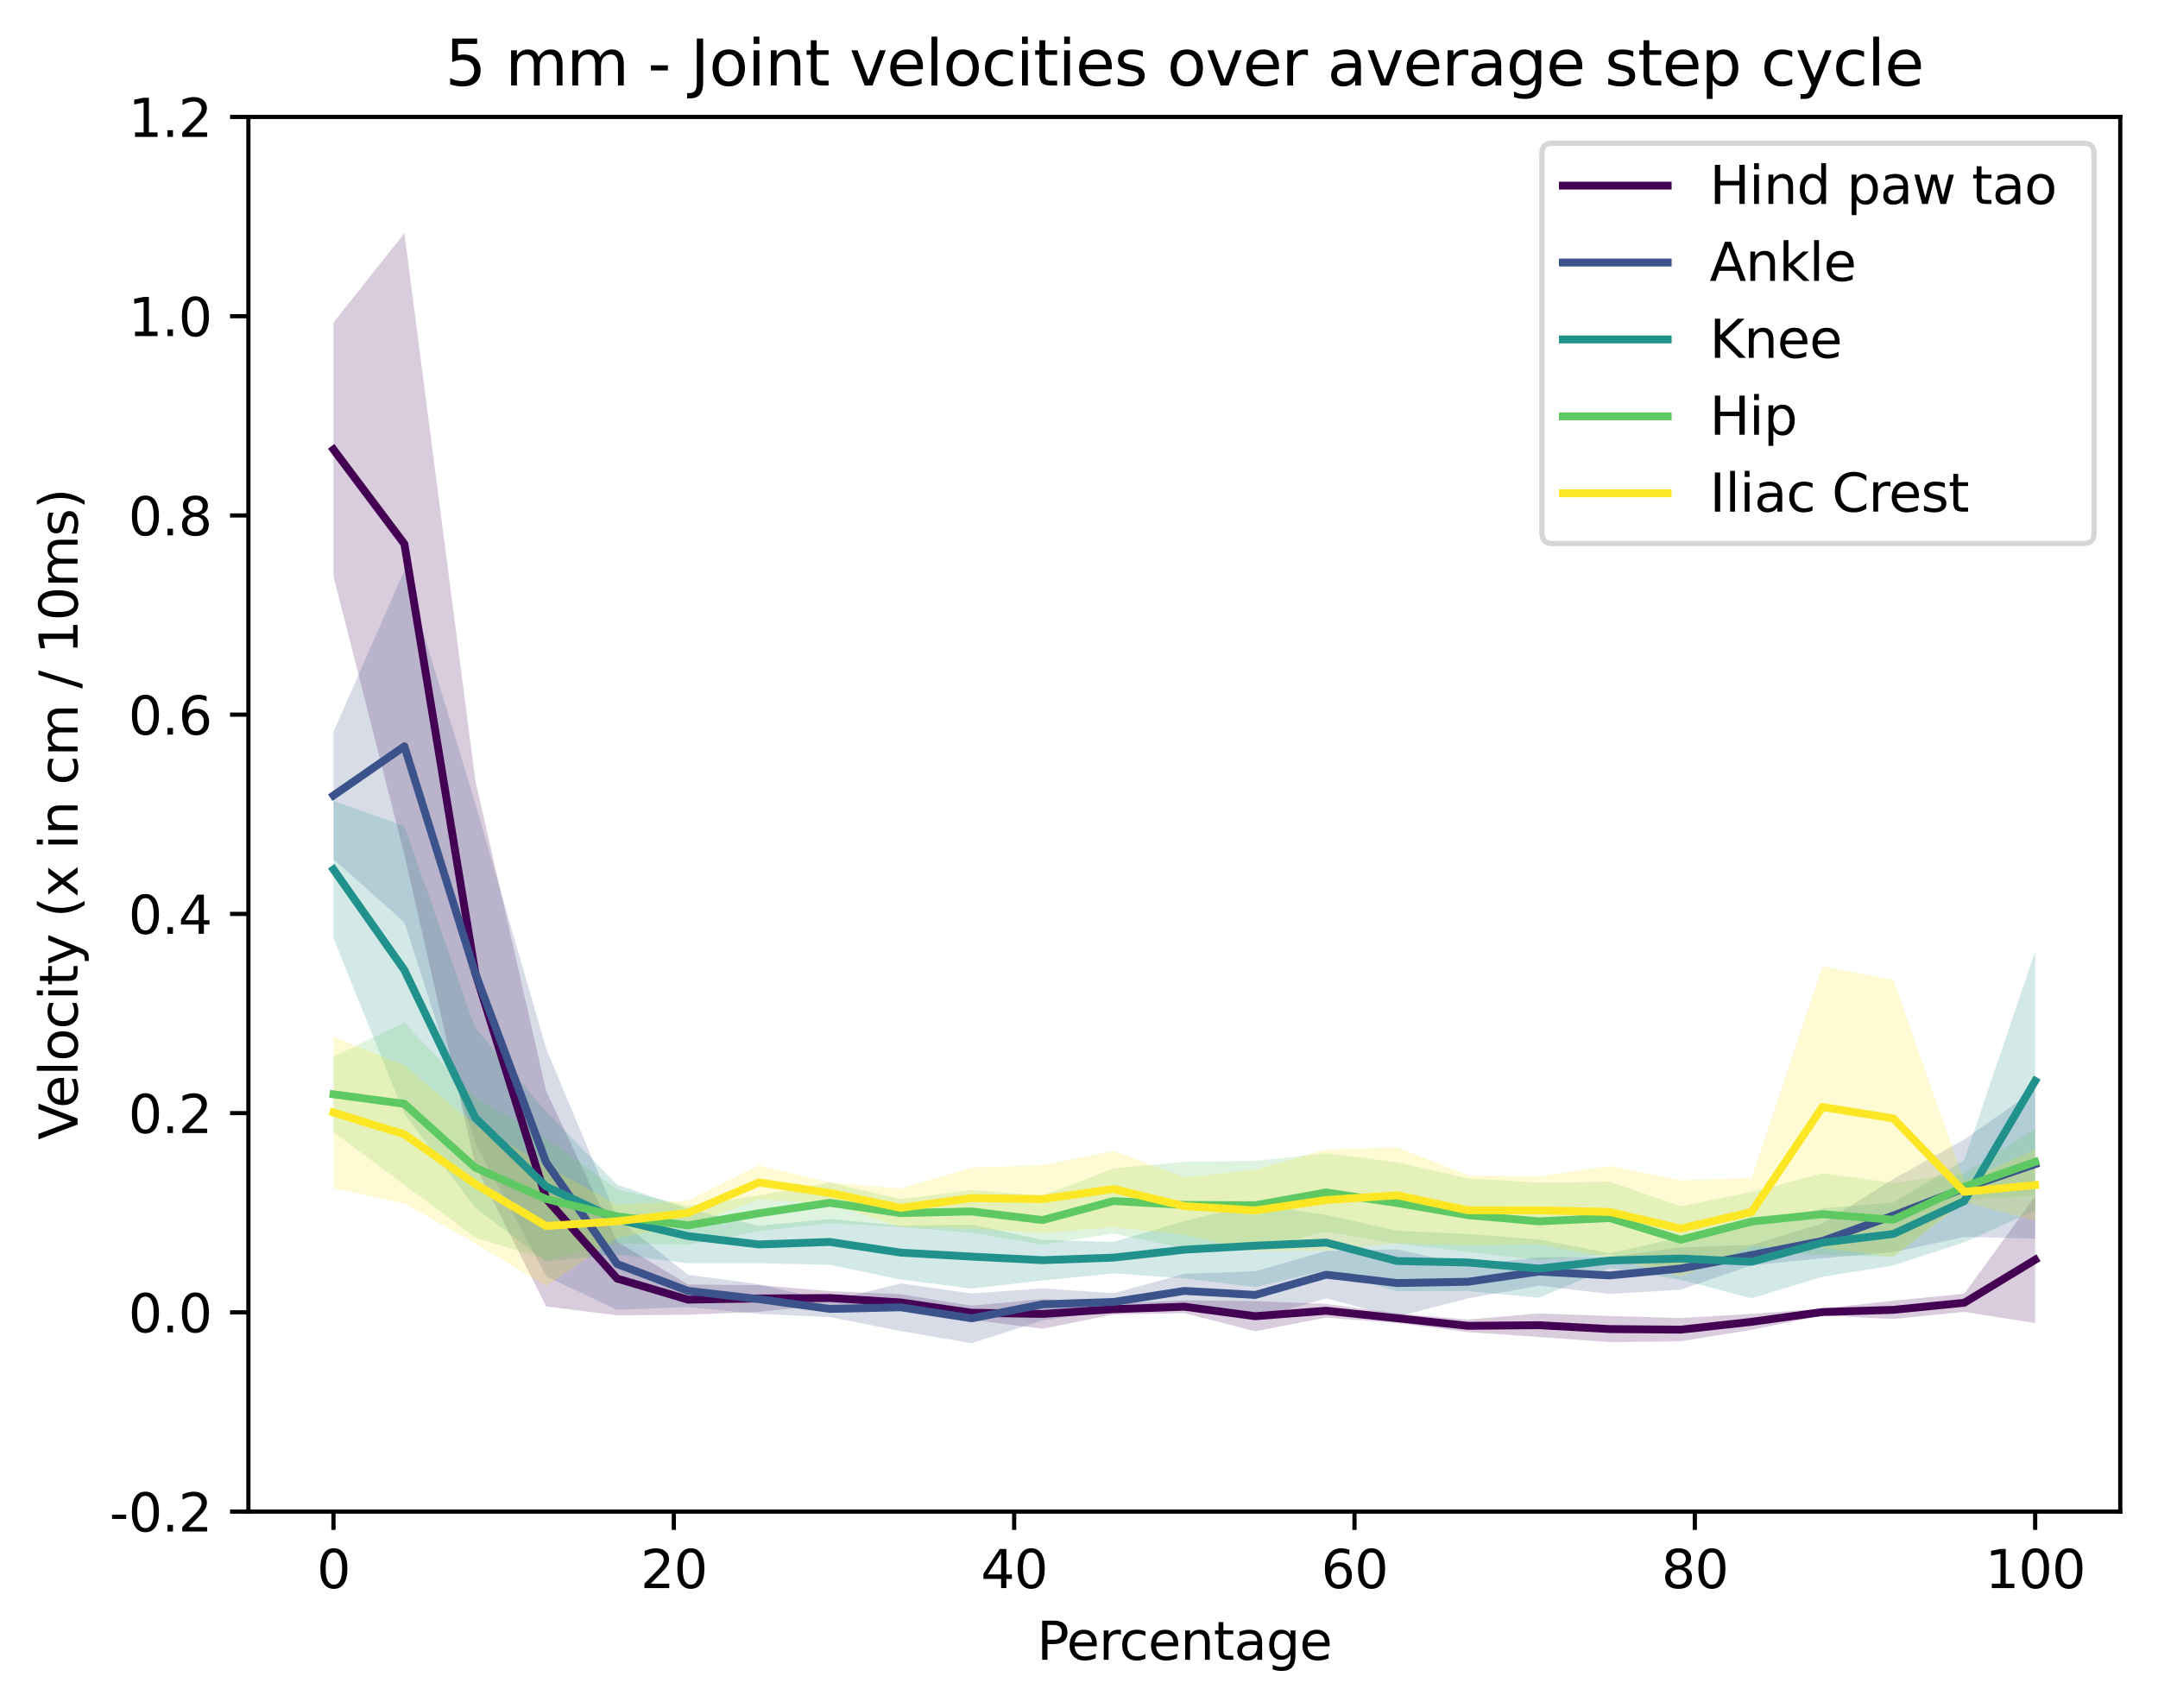 <?xml version="1.0" encoding="utf-8" standalone="no"?>
<!DOCTYPE svg PUBLIC "-//W3C//DTD SVG 1.1//EN"
  "http://www.w3.org/Graphics/SVG/1.1/DTD/svg11.dtd">
<svg xmlns:xlink="http://www.w3.org/1999/xlink" width="411.709pt" height="325.986pt" viewBox="0 0 411.709 325.986" xmlns="http://www.w3.org/2000/svg" version="1.1">
 <defs>
  <style type="text/css">*{stroke-linejoin: round; stroke-linecap: butt}</style>
 </defs>
 <g id="figure_1">
  <g id="patch_1">
   <path d="M 0 325.986 
L 411.709 325.986 
L 411.709 0 
L 0 0 
z
" style="fill: #ffffff"/>
  </g>
  <g id="axes_1">
   <g id="patch_2">
    <path d="M 47.389 288.43 
L 404.509 288.43 
L 404.509 22.318 
L 47.389 22.318 
z
" style="fill: #ffffff"/>
   </g>
   <g id="PolyCollection_1">
    <path d="M 63.622 61.536 
L 63.622 109.997 
L 77.149 163.075 
L 90.676 222.361 
L 104.204 249.295 
L 117.731 250.976 
L 131.258 250.875 
L 144.785 250.304 
L 158.313 248.982 
L 171.84 250.092 
L 185.367 251.844 
L 198.895 253.543 
L 212.422 250.821 
L 225.949 250.56 
L 239.476 254.022 
L 253.004 251.415 
L 266.531 252.447 
L 280.058 254.186 
L 293.585 255.113 
L 307.113 256.101 
L 320.64 255.932 
L 334.167 253.751 
L 347.695 251.009 
L 361.222 251.683 
L 374.749 250.32 
L 388.276 252.464 
L 388.276 228.289 
L 388.276 228.289 
L 374.749 246.849 
L 361.222 248.186 
L 347.695 249.7 
L 334.167 250.694 
L 320.64 251.502 
L 307.113 251.104 
L 293.585 250.62 
L 280.058 251.791 
L 266.531 250.617 
L 253.004 248.799 
L 239.476 248.277 
L 225.949 248.118 
L 212.422 248.794 
L 198.895 247.888 
L 185.367 249.142 
L 171.84 246.959 
L 158.313 246.372 
L 144.785 245.223 
L 131.258 245.098 
L 117.731 236.966 
L 104.204 208.228 
L 90.676 148.865 
L 77.149 44.51 
L 63.622 61.536 
z
" clip-path="url(#pa417fad5b3)" style="fill: #440154; fill-opacity: 0.2"/>
   </g>
   <g id="PolyCollection_2">
    <path d="M 63.622 139.622 
L 63.622 163.953 
L 77.149 175.998 
L 90.676 218.144 
L 104.204 243.553 
L 117.731 249.932 
L 131.258 249.397 
L 144.785 250.721 
L 158.313 251.304 
L 171.84 253.99 
L 185.367 256.298 
L 198.895 251.936 
L 212.422 250.09 
L 225.949 249.583 
L 239.476 251.618 
L 253.004 247.763 
L 266.531 251.254 
L 280.058 247.744 
L 293.585 245.337 
L 307.113 246.896 
L 320.64 246.09 
L 334.167 241.437 
L 347.695 240.104 
L 361.222 238.915 
L 374.749 236.035 
L 388.276 236.335 
L 388.276 207.954 
L 388.276 207.954 
L 374.749 217.408 
L 361.222 224.957 
L 347.695 233.477 
L 334.167 237.539 
L 320.64 238.022 
L 307.113 239.846 
L 293.585 239.928 
L 280.058 241.407 
L 266.531 238.394 
L 253.004 238.686 
L 239.476 242.564 
L 225.949 243.061 
L 212.422 246.775 
L 198.895 245.831 
L 185.367 246.811 
L 171.84 244.903 
L 158.313 248.208 
L 144.785 245.053 
L 131.258 243.242 
L 117.731 232.444 
L 104.204 200.095 
L 90.676 153.287 
L 77.149 108.821 
L 63.622 139.622 
z
" clip-path="url(#pa417fad5b3)" style="fill: #3b528b; fill-opacity: 0.2"/>
   </g>
   <g id="PolyCollection_3">
    <path d="M 63.622 152.81 
L 63.622 179.004 
L 77.149 212.588 
L 90.676 230.436 
L 104.204 240.731 
L 117.731 239.346 
L 131.258 241.045 
L 144.785 241.034 
L 158.313 241.352 
L 171.84 244.153 
L 185.367 245.879 
L 198.895 244.333 
L 212.422 242.978 
L 225.949 243.929 
L 239.476 245.59 
L 253.004 242.376 
L 266.531 246.41 
L 280.058 246.347 
L 293.585 247.624 
L 307.113 241.918 
L 320.64 244.196 
L 334.167 247.741 
L 347.695 243.627 
L 361.222 241.467 
L 374.749 237.039 
L 388.276 230.983 
L 388.276 181.55 
L 388.276 181.55 
L 374.749 221.349 
L 361.222 229.44 
L 347.695 230.577 
L 334.167 233.795 
L 320.64 236.096 
L 307.113 239.13 
L 293.585 236.504 
L 280.058 235.464 
L 266.531 234.827 
L 253.004 231.816 
L 239.476 229.801 
L 225.949 232.986 
L 212.422 236.97 
L 198.895 236.582 
L 185.367 233.674 
L 171.84 233.882 
L 158.313 232.609 
L 144.785 233.883 
L 131.258 230.685 
L 117.731 226.058 
L 104.204 212.101 
L 90.676 196.154 
L 77.149 157.621 
L 63.622 152.81 
z
" clip-path="url(#pa417fad5b3)" style="fill: #21918c; fill-opacity: 0.2"/>
   </g>
   <g id="PolyCollection_4">
    <path d="M 63.622 201.605 
L 63.622 216.018 
L 77.149 226.13 
L 90.676 236.139 
L 104.204 240.314 
L 117.731 237.247 
L 131.258 237.523 
L 144.785 234.933 
L 158.313 233.391 
L 171.84 234.145 
L 185.367 235.221 
L 198.895 237.465 
L 212.422 235.383 
L 225.949 238.156 
L 239.476 238.449 
L 253.004 235.021 
L 266.531 237.314 
L 280.058 238.853 
L 293.585 240.43 
L 307.113 239.345 
L 320.64 242.96 
L 334.167 238.74 
L 347.695 239.486 
L 361.222 239.788 
L 374.749 228.985 
L 388.276 228.034 
L 388.276 215.372 
L 388.276 215.372 
L 374.749 223.909 
L 361.222 225.715 
L 347.695 223.885 
L 334.167 227.438 
L 320.64 230.165 
L 307.113 225.488 
L 293.585 225.671 
L 280.058 224.862 
L 266.531 221.78 
L 253.004 220.051 
L 239.476 221.516 
L 225.949 221.679 
L 212.422 222.973 
L 198.895 228.155 
L 185.367 227.104 
L 171.84 228.804 
L 158.313 225.621 
L 144.785 228.092 
L 131.258 230.102 
L 117.731 226.934 
L 104.204 217.252 
L 90.676 209.47 
L 77.149 195.118 
L 63.622 201.605 
z
" clip-path="url(#pa417fad5b3)" style="fill: #5ec962; fill-opacity: 0.2"/>
   </g>
   <g id="PolyCollection_5">
    <path d="M 63.622 197.845 
L 63.622 226.716 
L 77.149 229.641 
L 90.676 237.218 
L 104.204 245.411 
L 117.731 236.208 
L 131.258 233.797 
L 144.785 228.879 
L 158.313 229.641 
L 171.84 234.15 
L 185.367 234.442 
L 198.895 235.279 
L 212.422 234.153 
L 225.949 235.641 
L 239.476 238.728 
L 253.004 238.63 
L 266.531 237.236 
L 280.058 237.658 
L 293.585 237.436 
L 307.113 240.045 
L 320.64 243.631 
L 334.167 237.806 
L 347.695 238.077 
L 361.222 239.835 
L 374.749 229.378 
L 388.276 232.946 
L 388.276 219.308 
L 388.276 219.308 
L 374.749 225.457 
L 361.222 186.989 
L 347.695 184.381 
L 334.167 224.755 
L 320.64 225.227 
L 307.113 222.465 
L 293.585 224.478 
L 280.058 224.225 
L 266.531 218.906 
L 253.004 219.328 
L 239.476 223.21 
L 225.949 224.643 
L 212.422 219.618 
L 198.895 222.328 
L 185.367 222.779 
L 171.84 226.795 
L 158.313 225.636 
L 144.785 222.373 
L 131.258 229.093 
L 117.731 229.871 
L 104.204 222.475 
L 90.676 214.672 
L 77.149 203.258 
L 63.622 197.845 
z
" clip-path="url(#pa417fad5b3)" style="fill: #fde725; fill-opacity: 0.2"/>
   </g>
   <g id="matplotlib.axis_1">
    <g id="xtick_1">
     <g id="line2d_1">
      <defs>
       <path id="m5937cb56ac" d="M 0 0 
L 0 3.5 
" style="stroke: #000000; stroke-width: 0.8"/>
      </defs>
      <g>
       <use xlink:href="#m5937cb56ac" x="63.622" y="288.43" style="stroke: #000000; stroke-width: 0.8"/>
      </g>
     </g>
     <g id="text_1">
      <!-- 0 -->
      <g transform="translate(60.441 303.029) scale(0.1 -0.1)">
       <defs>
        <path id="DejaVuSans-30" d="M 2034 4250 
Q 1547 4250 1301 3770 
Q 1056 3291 1056 2328 
Q 1056 1369 1301 889 
Q 1547 409 2034 409 
Q 2525 409 2770 889 
Q 3016 1369 3016 2328 
Q 3016 3291 2770 3770 
Q 2525 4250 2034 4250 
z
M 2034 4750 
Q 2819 4750 3233 4129 
Q 3647 3509 3647 2328 
Q 3647 1150 3233 529 
Q 2819 -91 2034 -91 
Q 1250 -91 836 529 
Q 422 1150 422 2328 
Q 422 3509 836 4129 
Q 1250 4750 2034 4750 
z
" transform="scale(0.016)"/>
       </defs>
       <use xlink:href="#DejaVuSans-30"/>
      </g>
     </g>
    </g>
    <g id="xtick_2">
     <g id="line2d_2">
      <g>
       <use xlink:href="#m5937cb56ac" x="128.553" y="288.43" style="stroke: #000000; stroke-width: 0.8"/>
      </g>
     </g>
     <g id="text_2">
      <!-- 20 -->
      <g transform="translate(122.19 303.029) scale(0.1 -0.1)">
       <defs>
        <path id="DejaVuSans-32" d="M 1228 531 
L 3431 531 
L 3431 0 
L 469 0 
L 469 531 
Q 828 903 1448 1529 
Q 2069 2156 2228 2338 
Q 2531 2678 2651 2914 
Q 2772 3150 2772 3378 
Q 2772 3750 2511 3984 
Q 2250 4219 1831 4219 
Q 1534 4219 1204 4116 
Q 875 4013 500 3803 
L 500 4441 
Q 881 4594 1212 4672 
Q 1544 4750 1819 4750 
Q 2544 4750 2975 4387 
Q 3406 4025 3406 3419 
Q 3406 3131 3298 2873 
Q 3191 2616 2906 2266 
Q 2828 2175 2409 1742 
Q 1991 1309 1228 531 
z
" transform="scale(0.016)"/>
       </defs>
       <use xlink:href="#DejaVuSans-32"/>
       <use xlink:href="#DejaVuSans-30" x="63.623"/>
      </g>
     </g>
    </g>
    <g id="xtick_3">
     <g id="line2d_3">
      <g>
       <use xlink:href="#m5937cb56ac" x="193.484" y="288.43" style="stroke: #000000; stroke-width: 0.8"/>
      </g>
     </g>
     <g id="text_3">
      <!-- 40 -->
      <g transform="translate(187.121 303.029) scale(0.1 -0.1)">
       <defs>
        <path id="DejaVuSans-34" d="M 2419 4116 
L 825 1625 
L 2419 1625 
L 2419 4116 
z
M 2253 4666 
L 3047 4666 
L 3047 1625 
L 3713 1625 
L 3713 1100 
L 3047 1100 
L 3047 0 
L 2419 0 
L 2419 1100 
L 313 1100 
L 313 1709 
L 2253 4666 
z
" transform="scale(0.016)"/>
       </defs>
       <use xlink:href="#DejaVuSans-34"/>
       <use xlink:href="#DejaVuSans-30" x="63.623"/>
      </g>
     </g>
    </g>
    <g id="xtick_4">
     <g id="line2d_4">
      <g>
       <use xlink:href="#m5937cb56ac" x="258.415" y="288.43" style="stroke: #000000; stroke-width: 0.8"/>
      </g>
     </g>
     <g id="text_4">
      <!-- 60 -->
      <g transform="translate(252.052 303.029) scale(0.1 -0.1)">
       <defs>
        <path id="DejaVuSans-36" d="M 2113 2584 
Q 1688 2584 1439 2293 
Q 1191 2003 1191 1497 
Q 1191 994 1439 701 
Q 1688 409 2113 409 
Q 2538 409 2786 701 
Q 3034 994 3034 1497 
Q 3034 2003 2786 2293 
Q 2538 2584 2113 2584 
z
M 3366 4563 
L 3366 3988 
Q 3128 4100 2886 4159 
Q 2644 4219 2406 4219 
Q 1781 4219 1451 3797 
Q 1122 3375 1075 2522 
Q 1259 2794 1537 2939 
Q 1816 3084 2150 3084 
Q 2853 3084 3261 2657 
Q 3669 2231 3669 1497 
Q 3669 778 3244 343 
Q 2819 -91 2113 -91 
Q 1303 -91 875 529 
Q 447 1150 447 2328 
Q 447 3434 972 4092 
Q 1497 4750 2381 4750 
Q 2619 4750 2861 4703 
Q 3103 4656 3366 4563 
z
" transform="scale(0.016)"/>
       </defs>
       <use xlink:href="#DejaVuSans-36"/>
       <use xlink:href="#DejaVuSans-30" x="63.623"/>
      </g>
     </g>
    </g>
    <g id="xtick_5">
     <g id="line2d_5">
      <g>
       <use xlink:href="#m5937cb56ac" x="323.345" y="288.43" style="stroke: #000000; stroke-width: 0.8"/>
      </g>
     </g>
     <g id="text_5">
      <!-- 80 -->
      <g transform="translate(316.983 303.029) scale(0.1 -0.1)">
       <defs>
        <path id="DejaVuSans-38" d="M 2034 2216 
Q 1584 2216 1326 1975 
Q 1069 1734 1069 1313 
Q 1069 891 1326 650 
Q 1584 409 2034 409 
Q 2484 409 2743 651 
Q 3003 894 3003 1313 
Q 3003 1734 2745 1975 
Q 2488 2216 2034 2216 
z
M 1403 2484 
Q 997 2584 770 2862 
Q 544 3141 544 3541 
Q 544 4100 942 4425 
Q 1341 4750 2034 4750 
Q 2731 4750 3128 4425 
Q 3525 4100 3525 3541 
Q 3525 3141 3298 2862 
Q 3072 2584 2669 2484 
Q 3125 2378 3379 2068 
Q 3634 1759 3634 1313 
Q 3634 634 3220 271 
Q 2806 -91 2034 -91 
Q 1263 -91 848 271 
Q 434 634 434 1313 
Q 434 1759 690 2068 
Q 947 2378 1403 2484 
z
M 1172 3481 
Q 1172 3119 1398 2916 
Q 1625 2713 2034 2713 
Q 2441 2713 2670 2916 
Q 2900 3119 2900 3481 
Q 2900 3844 2670 4047 
Q 2441 4250 2034 4250 
Q 1625 4250 1398 4047 
Q 1172 3844 1172 3481 
z
" transform="scale(0.016)"/>
       </defs>
       <use xlink:href="#DejaVuSans-38"/>
       <use xlink:href="#DejaVuSans-30" x="63.623"/>
      </g>
     </g>
    </g>
    <g id="xtick_6">
     <g id="line2d_6">
      <g>
       <use xlink:href="#m5937cb56ac" x="388.276" y="288.43" style="stroke: #000000; stroke-width: 0.8"/>
      </g>
     </g>
     <g id="text_6">
      <!-- 100 -->
      <g transform="translate(378.733 303.029) scale(0.1 -0.1)">
       <defs>
        <path id="DejaVuSans-31" d="M 794 531 
L 1825 531 
L 1825 4091 
L 703 3866 
L 703 4441 
L 1819 4666 
L 2450 4666 
L 2450 531 
L 3481 531 
L 3481 0 
L 794 0 
L 794 531 
z
" transform="scale(0.016)"/>
       </defs>
       <use xlink:href="#DejaVuSans-31"/>
       <use xlink:href="#DejaVuSans-30" x="63.623"/>
       <use xlink:href="#DejaVuSans-30" x="127.246"/>
      </g>
     </g>
    </g>
    <g id="text_7">
     <!-- Percentage -->
     <g transform="translate(197.826 316.707) scale(0.1 -0.1)">
      <defs>
       <path id="DejaVuSans-50" d="M 1259 4147 
L 1259 2394 
L 2053 2394 
Q 2494 2394 2734 2622 
Q 2975 2850 2975 3272 
Q 2975 3691 2734 3919 
Q 2494 4147 2053 4147 
L 1259 4147 
z
M 628 4666 
L 2053 4666 
Q 2838 4666 3239 4311 
Q 3641 3956 3641 3272 
Q 3641 2581 3239 2228 
Q 2838 1875 2053 1875 
L 1259 1875 
L 1259 0 
L 628 0 
L 628 4666 
z
" transform="scale(0.016)"/>
       <path id="DejaVuSans-65" d="M 3597 1894 
L 3597 1613 
L 953 1613 
Q 991 1019 1311 708 
Q 1631 397 2203 397 
Q 2534 397 2845 478 
Q 3156 559 3463 722 
L 3463 178 
Q 3153 47 2828 -22 
Q 2503 -91 2169 -91 
Q 1331 -91 842 396 
Q 353 884 353 1716 
Q 353 2575 817 3079 
Q 1281 3584 2069 3584 
Q 2775 3584 3186 3129 
Q 3597 2675 3597 1894 
z
M 3022 2063 
Q 3016 2534 2758 2815 
Q 2500 3097 2075 3097 
Q 1594 3097 1305 2825 
Q 1016 2553 972 2059 
L 3022 2063 
z
" transform="scale(0.016)"/>
       <path id="DejaVuSans-72" d="M 2631 2963 
Q 2534 3019 2420 3045 
Q 2306 3072 2169 3072 
Q 1681 3072 1420 2755 
Q 1159 2438 1159 1844 
L 1159 0 
L 581 0 
L 581 3500 
L 1159 3500 
L 1159 2956 
Q 1341 3275 1631 3429 
Q 1922 3584 2338 3584 
Q 2397 3584 2469 3576 
Q 2541 3569 2628 3553 
L 2631 2963 
z
" transform="scale(0.016)"/>
       <path id="DejaVuSans-63" d="M 3122 3366 
L 3122 2828 
Q 2878 2963 2633 3030 
Q 2388 3097 2138 3097 
Q 1578 3097 1268 2742 
Q 959 2388 959 1747 
Q 959 1106 1268 751 
Q 1578 397 2138 397 
Q 2388 397 2633 464 
Q 2878 531 3122 666 
L 3122 134 
Q 2881 22 2623 -34 
Q 2366 -91 2075 -91 
Q 1284 -91 818 406 
Q 353 903 353 1747 
Q 353 2603 823 3093 
Q 1294 3584 2113 3584 
Q 2378 3584 2631 3529 
Q 2884 3475 3122 3366 
z
" transform="scale(0.016)"/>
       <path id="DejaVuSans-6e" d="M 3513 2113 
L 3513 0 
L 2938 0 
L 2938 2094 
Q 2938 2591 2744 2837 
Q 2550 3084 2163 3084 
Q 1697 3084 1428 2787 
Q 1159 2491 1159 1978 
L 1159 0 
L 581 0 
L 581 3500 
L 1159 3500 
L 1159 2956 
Q 1366 3272 1645 3428 
Q 1925 3584 2291 3584 
Q 2894 3584 3203 3211 
Q 3513 2838 3513 2113 
z
" transform="scale(0.016)"/>
       <path id="DejaVuSans-74" d="M 1172 4494 
L 1172 3500 
L 2356 3500 
L 2356 3053 
L 1172 3053 
L 1172 1153 
Q 1172 725 1289 603 
Q 1406 481 1766 481 
L 2356 481 
L 2356 0 
L 1766 0 
Q 1100 0 847 248 
Q 594 497 594 1153 
L 594 3053 
L 172 3053 
L 172 3500 
L 594 3500 
L 594 4494 
L 1172 4494 
z
" transform="scale(0.016)"/>
       <path id="DejaVuSans-61" d="M 2194 1759 
Q 1497 1759 1228 1600 
Q 959 1441 959 1056 
Q 959 750 1161 570 
Q 1363 391 1709 391 
Q 2188 391 2477 730 
Q 2766 1069 2766 1631 
L 2766 1759 
L 2194 1759 
z
M 3341 1997 
L 3341 0 
L 2766 0 
L 2766 531 
Q 2569 213 2275 61 
Q 1981 -91 1556 -91 
Q 1019 -91 701 211 
Q 384 513 384 1019 
Q 384 1609 779 1909 
Q 1175 2209 1959 2209 
L 2766 2209 
L 2766 2266 
Q 2766 2663 2505 2880 
Q 2244 3097 1772 3097 
Q 1472 3097 1187 3025 
Q 903 2953 641 2809 
L 641 3341 
Q 956 3463 1253 3523 
Q 1550 3584 1831 3584 
Q 2591 3584 2966 3190 
Q 3341 2797 3341 1997 
z
" transform="scale(0.016)"/>
       <path id="DejaVuSans-67" d="M 2906 1791 
Q 2906 2416 2648 2759 
Q 2391 3103 1925 3103 
Q 1463 3103 1205 2759 
Q 947 2416 947 1791 
Q 947 1169 1205 825 
Q 1463 481 1925 481 
Q 2391 481 2648 825 
Q 2906 1169 2906 1791 
z
M 3481 434 
Q 3481 -459 3084 -895 
Q 2688 -1331 1869 -1331 
Q 1566 -1331 1297 -1286 
Q 1028 -1241 775 -1147 
L 775 -588 
Q 1028 -725 1275 -790 
Q 1522 -856 1778 -856 
Q 2344 -856 2625 -561 
Q 2906 -266 2906 331 
L 2906 616 
Q 2728 306 2450 153 
Q 2172 0 1784 0 
Q 1141 0 747 490 
Q 353 981 353 1791 
Q 353 2603 747 3093 
Q 1141 3584 1784 3584 
Q 2172 3584 2450 3431 
Q 2728 3278 2906 2969 
L 2906 3500 
L 3481 3500 
L 3481 434 
z
" transform="scale(0.016)"/>
      </defs>
      <use xlink:href="#DejaVuSans-50"/>
      <use xlink:href="#DejaVuSans-65" x="56.678"/>
      <use xlink:href="#DejaVuSans-72" x="118.201"/>
      <use xlink:href="#DejaVuSans-63" x="157.064"/>
      <use xlink:href="#DejaVuSans-65" x="212.045"/>
      <use xlink:href="#DejaVuSans-6e" x="273.568"/>
      <use xlink:href="#DejaVuSans-74" x="336.947"/>
      <use xlink:href="#DejaVuSans-61" x="376.156"/>
      <use xlink:href="#DejaVuSans-67" x="437.436"/>
      <use xlink:href="#DejaVuSans-65" x="500.912"/>
     </g>
    </g>
   </g>
   <g id="matplotlib.axis_2">
    <g id="ytick_1">
     <g id="line2d_7">
      <defs>
       <path id="m527dcca1eb" d="M 0 0 
L -3.5 0 
" style="stroke: #000000; stroke-width: 0.8"/>
      </defs>
      <g>
       <use xlink:href="#m527dcca1eb" x="47.389" y="288.43" style="stroke: #000000; stroke-width: 0.8"/>
      </g>
     </g>
     <g id="text_8">
      <!-- -0.2 -->
      <g transform="translate(20.878 292.229) scale(0.1 -0.1)">
       <defs>
        <path id="DejaVuSans-2d" d="M 313 2009 
L 1997 2009 
L 1997 1497 
L 313 1497 
L 313 2009 
z
" transform="scale(0.016)"/>
        <path id="DejaVuSans-2e" d="M 684 794 
L 1344 794 
L 1344 0 
L 684 0 
L 684 794 
z
" transform="scale(0.016)"/>
       </defs>
       <use xlink:href="#DejaVuSans-2d"/>
       <use xlink:href="#DejaVuSans-30" x="36.084"/>
       <use xlink:href="#DejaVuSans-2e" x="99.707"/>
       <use xlink:href="#DejaVuSans-32" x="131.494"/>
      </g>
     </g>
    </g>
    <g id="ytick_2">
     <g id="line2d_8">
      <g>
       <use xlink:href="#m527dcca1eb" x="47.389" y="250.414" style="stroke: #000000; stroke-width: 0.8"/>
      </g>
     </g>
     <g id="text_9">
      <!-- 0.0 -->
      <g transform="translate(24.486 254.213) scale(0.1 -0.1)">
       <use xlink:href="#DejaVuSans-30"/>
       <use xlink:href="#DejaVuSans-2e" x="63.623"/>
       <use xlink:href="#DejaVuSans-30" x="95.41"/>
      </g>
     </g>
    </g>
    <g id="ytick_3">
     <g id="line2d_9">
      <g>
       <use xlink:href="#m527dcca1eb" x="47.389" y="212.398" style="stroke: #000000; stroke-width: 0.8"/>
      </g>
     </g>
     <g id="text_10">
      <!-- 0.2 -->
      <g transform="translate(24.486 216.197) scale(0.1 -0.1)">
       <use xlink:href="#DejaVuSans-30"/>
       <use xlink:href="#DejaVuSans-2e" x="63.623"/>
       <use xlink:href="#DejaVuSans-32" x="95.41"/>
      </g>
     </g>
    </g>
    <g id="ytick_4">
     <g id="line2d_10">
      <g>
       <use xlink:href="#m527dcca1eb" x="47.389" y="174.382" style="stroke: #000000; stroke-width: 0.8"/>
      </g>
     </g>
     <g id="text_11">
      <!-- 0.4 -->
      <g transform="translate(24.486 178.181) scale(0.1 -0.1)">
       <use xlink:href="#DejaVuSans-30"/>
       <use xlink:href="#DejaVuSans-2e" x="63.623"/>
       <use xlink:href="#DejaVuSans-34" x="95.41"/>
      </g>
     </g>
    </g>
    <g id="ytick_5">
     <g id="line2d_11">
      <g>
       <use xlink:href="#m527dcca1eb" x="47.389" y="136.366" style="stroke: #000000; stroke-width: 0.8"/>
      </g>
     </g>
     <g id="text_12">
      <!-- 0.6 -->
      <g transform="translate(24.486 140.165) scale(0.1 -0.1)">
       <use xlink:href="#DejaVuSans-30"/>
       <use xlink:href="#DejaVuSans-2e" x="63.623"/>
       <use xlink:href="#DejaVuSans-36" x="95.41"/>
      </g>
     </g>
    </g>
    <g id="ytick_6">
     <g id="line2d_12">
      <g>
       <use xlink:href="#m527dcca1eb" x="47.389" y="98.35" style="stroke: #000000; stroke-width: 0.8"/>
      </g>
     </g>
     <g id="text_13">
      <!-- 0.8 -->
      <g transform="translate(24.486 102.149) scale(0.1 -0.1)">
       <use xlink:href="#DejaVuSans-30"/>
       <use xlink:href="#DejaVuSans-2e" x="63.623"/>
       <use xlink:href="#DejaVuSans-38" x="95.41"/>
      </g>
     </g>
    </g>
    <g id="ytick_7">
     <g id="line2d_13">
      <g>
       <use xlink:href="#m527dcca1eb" x="47.389" y="60.334" style="stroke: #000000; stroke-width: 0.8"/>
      </g>
     </g>
     <g id="text_14">
      <!-- 1.0 -->
      <g transform="translate(24.486 64.133) scale(0.1 -0.1)">
       <use xlink:href="#DejaVuSans-31"/>
       <use xlink:href="#DejaVuSans-2e" x="63.623"/>
       <use xlink:href="#DejaVuSans-30" x="95.41"/>
      </g>
     </g>
    </g>
    <g id="ytick_8">
     <g id="line2d_14">
      <g>
       <use xlink:href="#m527dcca1eb" x="47.389" y="22.318" style="stroke: #000000; stroke-width: 0.8"/>
      </g>
     </g>
     <g id="text_15">
      <!-- 1.2 -->
      <g transform="translate(24.486 26.117) scale(0.1 -0.1)">
       <use xlink:href="#DejaVuSans-31"/>
       <use xlink:href="#DejaVuSans-2e" x="63.623"/>
       <use xlink:href="#DejaVuSans-32" x="95.41"/>
      </g>
     </g>
    </g>
    <g id="text_16">
     <!-- Velocity (x in cm / 10ms) -->
     <g transform="translate(14.798 217.495) rotate(-90) scale(0.1 -0.1)">
      <defs>
       <path id="DejaVuSans-56" d="M 1831 0 
L 50 4666 
L 709 4666 
L 2188 738 
L 3669 4666 
L 4325 4666 
L 2547 0 
L 1831 0 
z
" transform="scale(0.016)"/>
       <path id="DejaVuSans-6c" d="M 603 4863 
L 1178 4863 
L 1178 0 
L 603 0 
L 603 4863 
z
" transform="scale(0.016)"/>
       <path id="DejaVuSans-6f" d="M 1959 3097 
Q 1497 3097 1228 2736 
Q 959 2375 959 1747 
Q 959 1119 1226 758 
Q 1494 397 1959 397 
Q 2419 397 2687 759 
Q 2956 1122 2956 1747 
Q 2956 2369 2687 2733 
Q 2419 3097 1959 3097 
z
M 1959 3584 
Q 2709 3584 3137 3096 
Q 3566 2609 3566 1747 
Q 3566 888 3137 398 
Q 2709 -91 1959 -91 
Q 1206 -91 779 398 
Q 353 888 353 1747 
Q 353 2609 779 3096 
Q 1206 3584 1959 3584 
z
" transform="scale(0.016)"/>
       <path id="DejaVuSans-69" d="M 603 3500 
L 1178 3500 
L 1178 0 
L 603 0 
L 603 3500 
z
M 603 4863 
L 1178 4863 
L 1178 4134 
L 603 4134 
L 603 4863 
z
" transform="scale(0.016)"/>
       <path id="DejaVuSans-79" d="M 2059 -325 
Q 1816 -950 1584 -1140 
Q 1353 -1331 966 -1331 
L 506 -1331 
L 506 -850 
L 844 -850 
Q 1081 -850 1212 -737 
Q 1344 -625 1503 -206 
L 1606 56 
L 191 3500 
L 800 3500 
L 1894 763 
L 2988 3500 
L 3597 3500 
L 2059 -325 
z
" transform="scale(0.016)"/>
       <path id="DejaVuSans-20" transform="scale(0.016)"/>
       <path id="DejaVuSans-28" d="M 1984 4856 
Q 1566 4138 1362 3434 
Q 1159 2731 1159 2009 
Q 1159 1288 1364 580 
Q 1569 -128 1984 -844 
L 1484 -844 
Q 1016 -109 783 600 
Q 550 1309 550 2009 
Q 550 2706 781 3412 
Q 1013 4119 1484 4856 
L 1984 4856 
z
" transform="scale(0.016)"/>
       <path id="DejaVuSans-78" d="M 3513 3500 
L 2247 1797 
L 3578 0 
L 2900 0 
L 1881 1375 
L 863 0 
L 184 0 
L 1544 1831 
L 300 3500 
L 978 3500 
L 1906 2253 
L 2834 3500 
L 3513 3500 
z
" transform="scale(0.016)"/>
       <path id="DejaVuSans-6d" d="M 3328 2828 
Q 3544 3216 3844 3400 
Q 4144 3584 4550 3584 
Q 5097 3584 5394 3201 
Q 5691 2819 5691 2113 
L 5691 0 
L 5113 0 
L 5113 2094 
Q 5113 2597 4934 2840 
Q 4756 3084 4391 3084 
Q 3944 3084 3684 2787 
Q 3425 2491 3425 1978 
L 3425 0 
L 2847 0 
L 2847 2094 
Q 2847 2600 2669 2842 
Q 2491 3084 2119 3084 
Q 1678 3084 1418 2786 
Q 1159 2488 1159 1978 
L 1159 0 
L 581 0 
L 581 3500 
L 1159 3500 
L 1159 2956 
Q 1356 3278 1631 3431 
Q 1906 3584 2284 3584 
Q 2666 3584 2933 3390 
Q 3200 3197 3328 2828 
z
" transform="scale(0.016)"/>
       <path id="DejaVuSans-2f" d="M 1625 4666 
L 2156 4666 
L 531 -594 
L 0 -594 
L 1625 4666 
z
" transform="scale(0.016)"/>
       <path id="DejaVuSans-73" d="M 2834 3397 
L 2834 2853 
Q 2591 2978 2328 3040 
Q 2066 3103 1784 3103 
Q 1356 3103 1142 2972 
Q 928 2841 928 2578 
Q 928 2378 1081 2264 
Q 1234 2150 1697 2047 
L 1894 2003 
Q 2506 1872 2764 1633 
Q 3022 1394 3022 966 
Q 3022 478 2636 193 
Q 2250 -91 1575 -91 
Q 1294 -91 989 -36 
Q 684 19 347 128 
L 347 722 
Q 666 556 975 473 
Q 1284 391 1588 391 
Q 1994 391 2212 530 
Q 2431 669 2431 922 
Q 2431 1156 2273 1281 
Q 2116 1406 1581 1522 
L 1381 1569 
Q 847 1681 609 1914 
Q 372 2147 372 2553 
Q 372 3047 722 3315 
Q 1072 3584 1716 3584 
Q 2034 3584 2315 3537 
Q 2597 3491 2834 3397 
z
" transform="scale(0.016)"/>
       <path id="DejaVuSans-29" d="M 513 4856 
L 1013 4856 
Q 1481 4119 1714 3412 
Q 1947 2706 1947 2009 
Q 1947 1309 1714 600 
Q 1481 -109 1013 -844 
L 513 -844 
Q 928 -128 1133 580 
Q 1338 1288 1338 2009 
Q 1338 2731 1133 3434 
Q 928 4138 513 4856 
z
" transform="scale(0.016)"/>
      </defs>
      <use xlink:href="#DejaVuSans-56"/>
      <use xlink:href="#DejaVuSans-65" x="60.658"/>
      <use xlink:href="#DejaVuSans-6c" x="122.182"/>
      <use xlink:href="#DejaVuSans-6f" x="149.965"/>
      <use xlink:href="#DejaVuSans-63" x="211.146"/>
      <use xlink:href="#DejaVuSans-69" x="266.127"/>
      <use xlink:href="#DejaVuSans-74" x="293.91"/>
      <use xlink:href="#DejaVuSans-79" x="333.119"/>
      <use xlink:href="#DejaVuSans-20" x="392.299"/>
      <use xlink:href="#DejaVuSans-28" x="424.086"/>
      <use xlink:href="#DejaVuSans-78" x="463.1"/>
      <use xlink:href="#DejaVuSans-20" x="522.279"/>
      <use xlink:href="#DejaVuSans-69" x="554.066"/>
      <use xlink:href="#DejaVuSans-6e" x="581.85"/>
      <use xlink:href="#DejaVuSans-20" x="645.229"/>
      <use xlink:href="#DejaVuSans-63" x="677.016"/>
      <use xlink:href="#DejaVuSans-6d" x="731.996"/>
      <use xlink:href="#DejaVuSans-20" x="829.408"/>
      <use xlink:href="#DejaVuSans-2f" x="861.195"/>
      <use xlink:href="#DejaVuSans-20" x="894.887"/>
      <use xlink:href="#DejaVuSans-31" x="926.674"/>
      <use xlink:href="#DejaVuSans-30" x="990.297"/>
      <use xlink:href="#DejaVuSans-6d" x="1053.92"/>
      <use xlink:href="#DejaVuSans-73" x="1151.332"/>
      <use xlink:href="#DejaVuSans-29" x="1203.432"/>
     </g>
    </g>
   </g>
   <g id="line2d_15">
    <path d="M 63.622 85.767 
L 77.149 103.793 
L 90.676 185.613 
L 104.204 228.761 
L 117.731 243.971 
L 131.258 247.986 
L 144.785 247.764 
L 158.313 247.677 
L 171.84 248.526 
L 185.367 250.493 
L 198.895 250.715 
L 212.422 249.808 
L 225.949 249.339 
L 239.476 251.149 
L 253.004 250.107 
L 266.531 251.532 
L 280.058 252.988 
L 293.585 252.866 
L 307.113 253.603 
L 320.64 253.717 
L 334.167 252.222 
L 347.695 250.355 
L 361.222 249.934 
L 374.749 248.585 
L 388.276 240.377 
" clip-path="url(#pa417fad5b3)" style="fill: none; stroke: #440154; stroke-width: 1.5; stroke-linecap: square"/>
   </g>
   <g id="line2d_16">
    <path d="M 63.622 151.787 
L 77.149 142.409 
L 90.676 185.716 
L 104.204 221.824 
L 117.731 241.188 
L 131.258 246.319 
L 144.785 247.887 
L 158.313 249.756 
L 171.84 249.447 
L 185.367 251.554 
L 198.895 248.883 
L 212.422 248.432 
L 225.949 246.322 
L 239.476 247.091 
L 253.004 243.225 
L 266.531 244.824 
L 280.058 244.576 
L 293.585 242.632 
L 307.113 243.371 
L 320.64 242.056 
L 334.167 239.488 
L 347.695 236.791 
L 361.222 231.936 
L 374.749 226.722 
L 388.276 222.144 
" clip-path="url(#pa417fad5b3)" style="fill: none; stroke: #3b528b; stroke-width: 1.5; stroke-linecap: square"/>
   </g>
   <g id="line2d_17">
    <path d="M 63.622 165.907 
L 77.149 185.104 
L 90.676 213.295 
L 104.204 226.416 
L 117.731 232.702 
L 131.258 235.865 
L 144.785 237.458 
L 158.313 236.981 
L 171.84 239.018 
L 185.367 239.777 
L 198.895 240.457 
L 212.422 239.974 
L 225.949 238.458 
L 239.476 237.695 
L 253.004 237.096 
L 266.531 240.619 
L 280.058 240.905 
L 293.585 242.064 
L 307.113 240.524 
L 320.64 240.146 
L 334.167 240.768 
L 347.695 237.102 
L 361.222 235.454 
L 374.749 229.194 
L 388.276 206.267 
" clip-path="url(#pa417fad5b3)" style="fill: none; stroke: #21918c; stroke-width: 1.5; stroke-linecap: square"/>
   </g>
   <g id="line2d_18">
    <path d="M 63.622 208.812 
L 77.149 210.624 
L 90.676 222.804 
L 104.204 228.783 
L 117.731 232.091 
L 131.258 233.812 
L 144.785 231.513 
L 158.313 229.506 
L 171.84 231.474 
L 185.367 231.163 
L 198.895 232.81 
L 212.422 229.178 
L 225.949 229.917 
L 239.476 229.982 
L 253.004 227.536 
L 266.531 229.547 
L 280.058 231.858 
L 293.585 233.05 
L 307.113 232.417 
L 320.64 236.562 
L 334.167 233.089 
L 347.695 231.685 
L 361.222 232.751 
L 374.749 226.447 
L 388.276 221.703 
" clip-path="url(#pa417fad5b3)" style="fill: none; stroke: #5ec962; stroke-width: 1.5; stroke-linecap: square"/>
   </g>
   <g id="line2d_19">
    <path d="M 63.622 212.281 
L 77.149 216.449 
L 90.676 225.945 
L 104.204 233.943 
L 117.731 233.04 
L 131.258 231.445 
L 144.785 225.626 
L 158.313 227.638 
L 171.84 230.473 
L 185.367 228.611 
L 198.895 228.804 
L 212.422 226.885 
L 225.949 230.142 
L 239.476 230.969 
L 253.004 228.979 
L 266.531 228.071 
L 280.058 230.942 
L 293.585 230.957 
L 307.113 231.255 
L 320.64 234.429 
L 334.167 231.281 
L 347.695 211.229 
L 361.222 213.412 
L 374.749 227.418 
L 388.276 226.127 
" clip-path="url(#pa417fad5b3)" style="fill: none; stroke: #fde725; stroke-width: 1.5; stroke-linecap: square"/>
   </g>
   <g id="patch_3">
    <path d="M 47.389 288.43 
L 47.389 22.318 
" style="fill: none; stroke: #000000; stroke-width: 0.8; stroke-linejoin: miter; stroke-linecap: square"/>
   </g>
   <g id="patch_4">
    <path d="M 404.509 288.43 
L 404.509 22.318 
" style="fill: none; stroke: #000000; stroke-width: 0.8; stroke-linejoin: miter; stroke-linecap: square"/>
   </g>
   <g id="patch_5">
    <path d="M 47.389 288.43 
L 404.509 288.43 
" style="fill: none; stroke: #000000; stroke-width: 0.8; stroke-linejoin: miter; stroke-linecap: square"/>
   </g>
   <g id="patch_6">
    <path d="M 47.389 22.318 
L 404.509 22.318 
" style="fill: none; stroke: #000000; stroke-width: 0.8; stroke-linejoin: miter; stroke-linecap: square"/>
   </g>
   <g id="text_17">
    <!-- 5 mm - Joint velocities over average step cycle -->
    <g transform="translate(84.944 16.318) scale(0.12 -0.12)">
     <defs>
      <path id="DejaVuSans-35" d="M 691 4666 
L 3169 4666 
L 3169 4134 
L 1269 4134 
L 1269 2991 
Q 1406 3038 1543 3061 
Q 1681 3084 1819 3084 
Q 2600 3084 3056 2656 
Q 3513 2228 3513 1497 
Q 3513 744 3044 326 
Q 2575 -91 1722 -91 
Q 1428 -91 1123 -41 
Q 819 9 494 109 
L 494 744 
Q 775 591 1075 516 
Q 1375 441 1709 441 
Q 2250 441 2565 725 
Q 2881 1009 2881 1497 
Q 2881 1984 2565 2268 
Q 2250 2553 1709 2553 
Q 1456 2553 1204 2497 
Q 953 2441 691 2322 
L 691 4666 
z
" transform="scale(0.016)"/>
      <path id="DejaVuSans-4a" d="M 628 4666 
L 1259 4666 
L 1259 325 
Q 1259 -519 939 -900 
Q 619 -1281 -91 -1281 
L -331 -1281 
L -331 -750 
L -134 -750 
Q 284 -750 456 -515 
Q 628 -281 628 325 
L 628 4666 
z
" transform="scale(0.016)"/>
      <path id="DejaVuSans-76" d="M 191 3500 
L 800 3500 
L 1894 563 
L 2988 3500 
L 3597 3500 
L 2284 0 
L 1503 0 
L 191 3500 
z
" transform="scale(0.016)"/>
      <path id="DejaVuSans-70" d="M 1159 525 
L 1159 -1331 
L 581 -1331 
L 581 3500 
L 1159 3500 
L 1159 2969 
Q 1341 3281 1617 3432 
Q 1894 3584 2278 3584 
Q 2916 3584 3314 3078 
Q 3713 2572 3713 1747 
Q 3713 922 3314 415 
Q 2916 -91 2278 -91 
Q 1894 -91 1617 61 
Q 1341 213 1159 525 
z
M 3116 1747 
Q 3116 2381 2855 2742 
Q 2594 3103 2138 3103 
Q 1681 3103 1420 2742 
Q 1159 2381 1159 1747 
Q 1159 1113 1420 752 
Q 1681 391 2138 391 
Q 2594 391 2855 752 
Q 3116 1113 3116 1747 
z
" transform="scale(0.016)"/>
     </defs>
     <use xlink:href="#DejaVuSans-35"/>
     <use xlink:href="#DejaVuSans-20" x="63.623"/>
     <use xlink:href="#DejaVuSans-6d" x="95.41"/>
     <use xlink:href="#DejaVuSans-6d" x="192.822"/>
     <use xlink:href="#DejaVuSans-20" x="290.234"/>
     <use xlink:href="#DejaVuSans-2d" x="322.021"/>
     <use xlink:href="#DejaVuSans-20" x="358.105"/>
     <use xlink:href="#DejaVuSans-4a" x="389.893"/>
     <use xlink:href="#DejaVuSans-6f" x="419.385"/>
     <use xlink:href="#DejaVuSans-69" x="480.566"/>
     <use xlink:href="#DejaVuSans-6e" x="508.35"/>
     <use xlink:href="#DejaVuSans-74" x="571.729"/>
     <use xlink:href="#DejaVuSans-20" x="610.938"/>
     <use xlink:href="#DejaVuSans-76" x="642.725"/>
     <use xlink:href="#DejaVuSans-65" x="701.904"/>
     <use xlink:href="#DejaVuSans-6c" x="763.428"/>
     <use xlink:href="#DejaVuSans-6f" x="791.211"/>
     <use xlink:href="#DejaVuSans-63" x="852.393"/>
     <use xlink:href="#DejaVuSans-69" x="907.373"/>
     <use xlink:href="#DejaVuSans-74" x="935.156"/>
     <use xlink:href="#DejaVuSans-69" x="974.365"/>
     <use xlink:href="#DejaVuSans-65" x="1002.148"/>
     <use xlink:href="#DejaVuSans-73" x="1063.672"/>
     <use xlink:href="#DejaVuSans-20" x="1115.771"/>
     <use xlink:href="#DejaVuSans-6f" x="1147.559"/>
     <use xlink:href="#DejaVuSans-76" x="1208.74"/>
     <use xlink:href="#DejaVuSans-65" x="1267.92"/>
     <use xlink:href="#DejaVuSans-72" x="1329.443"/>
     <use xlink:href="#DejaVuSans-20" x="1370.557"/>
     <use xlink:href="#DejaVuSans-61" x="1402.344"/>
     <use xlink:href="#DejaVuSans-76" x="1463.623"/>
     <use xlink:href="#DejaVuSans-65" x="1522.803"/>
     <use xlink:href="#DejaVuSans-72" x="1584.326"/>
     <use xlink:href="#DejaVuSans-61" x="1625.439"/>
     <use xlink:href="#DejaVuSans-67" x="1686.719"/>
     <use xlink:href="#DejaVuSans-65" x="1750.195"/>
     <use xlink:href="#DejaVuSans-20" x="1811.719"/>
     <use xlink:href="#DejaVuSans-73" x="1843.506"/>
     <use xlink:href="#DejaVuSans-74" x="1895.605"/>
     <use xlink:href="#DejaVuSans-65" x="1934.814"/>
     <use xlink:href="#DejaVuSans-70" x="1996.338"/>
     <use xlink:href="#DejaVuSans-20" x="2059.814"/>
     <use xlink:href="#DejaVuSans-63" x="2091.602"/>
     <use xlink:href="#DejaVuSans-79" x="2146.582"/>
     <use xlink:href="#DejaVuSans-63" x="2205.762"/>
     <use xlink:href="#DejaVuSans-6c" x="2260.742"/>
     <use xlink:href="#DejaVuSans-65" x="2288.525"/>
    </g>
   </g>
   <g id="legend_1">
    <g id="patch_7">
     <path d="M 296.168 103.709 
L 397.509 103.709 
Q 399.509 103.709 399.509 101.709 
L 399.509 29.318 
Q 399.509 27.318 397.509 27.318 
L 296.168 27.318 
Q 294.168 27.318 294.168 29.318 
L 294.168 101.709 
Q 294.168 103.709 296.168 103.709 
z
" style="fill: #ffffff; opacity: 0.8; stroke: #cccccc; stroke-linejoin: miter"/>
    </g>
    <g id="line2d_20">
     <path d="M 298.168 35.417 
L 308.168 35.417 
L 318.168 35.417 
" style="fill: none; stroke: #440154; stroke-width: 1.5; stroke-linecap: square"/>
    </g>
    <g id="text_18">
     <!-- Hind paw tao  -->
     <g transform="translate(326.168 38.917) scale(0.1 -0.1)">
      <defs>
       <path id="DejaVuSans-48" d="M 628 4666 
L 1259 4666 
L 1259 2753 
L 3553 2753 
L 3553 4666 
L 4184 4666 
L 4184 0 
L 3553 0 
L 3553 2222 
L 1259 2222 
L 1259 0 
L 628 0 
L 628 4666 
z
" transform="scale(0.016)"/>
       <path id="DejaVuSans-64" d="M 2906 2969 
L 2906 4863 
L 3481 4863 
L 3481 0 
L 2906 0 
L 2906 525 
Q 2725 213 2448 61 
Q 2172 -91 1784 -91 
Q 1150 -91 751 415 
Q 353 922 353 1747 
Q 353 2572 751 3078 
Q 1150 3584 1784 3584 
Q 2172 3584 2448 3432 
Q 2725 3281 2906 2969 
z
M 947 1747 
Q 947 1113 1208 752 
Q 1469 391 1925 391 
Q 2381 391 2643 752 
Q 2906 1113 2906 1747 
Q 2906 2381 2643 2742 
Q 2381 3103 1925 3103 
Q 1469 3103 1208 2742 
Q 947 2381 947 1747 
z
" transform="scale(0.016)"/>
       <path id="DejaVuSans-77" d="M 269 3500 
L 844 3500 
L 1563 769 
L 2278 3500 
L 2956 3500 
L 3675 769 
L 4391 3500 
L 4966 3500 
L 4050 0 
L 3372 0 
L 2619 2869 
L 1863 0 
L 1184 0 
L 269 3500 
z
" transform="scale(0.016)"/>
      </defs>
      <use xlink:href="#DejaVuSans-48"/>
      <use xlink:href="#DejaVuSans-69" x="75.195"/>
      <use xlink:href="#DejaVuSans-6e" x="102.979"/>
      <use xlink:href="#DejaVuSans-64" x="166.357"/>
      <use xlink:href="#DejaVuSans-20" x="229.834"/>
      <use xlink:href="#DejaVuSans-70" x="261.621"/>
      <use xlink:href="#DejaVuSans-61" x="325.098"/>
      <use xlink:href="#DejaVuSans-77" x="386.377"/>
      <use xlink:href="#DejaVuSans-20" x="468.164"/>
      <use xlink:href="#DejaVuSans-74" x="499.951"/>
      <use xlink:href="#DejaVuSans-61" x="539.16"/>
      <use xlink:href="#DejaVuSans-6f" x="600.439"/>
      <use xlink:href="#DejaVuSans-20" x="661.621"/>
     </g>
    </g>
    <g id="line2d_21">
     <path d="M 298.168 50.095 
L 308.168 50.095 
L 318.168 50.095 
" style="fill: none; stroke: #3b528b; stroke-width: 1.5; stroke-linecap: square"/>
    </g>
    <g id="text_19">
     <!-- Ankle  -->
     <g transform="translate(326.168 53.595) scale(0.1 -0.1)">
      <defs>
       <path id="DejaVuSans-41" d="M 2188 4044 
L 1331 1722 
L 3047 1722 
L 2188 4044 
z
M 1831 4666 
L 2547 4666 
L 4325 0 
L 3669 0 
L 3244 1197 
L 1141 1197 
L 716 0 
L 50 0 
L 1831 4666 
z
" transform="scale(0.016)"/>
       <path id="DejaVuSans-6b" d="M 581 4863 
L 1159 4863 
L 1159 1991 
L 2875 3500 
L 3609 3500 
L 1753 1863 
L 3688 0 
L 2938 0 
L 1159 1709 
L 1159 0 
L 581 0 
L 581 4863 
z
" transform="scale(0.016)"/>
      </defs>
      <use xlink:href="#DejaVuSans-41"/>
      <use xlink:href="#DejaVuSans-6e" x="68.408"/>
      <use xlink:href="#DejaVuSans-6b" x="131.787"/>
      <use xlink:href="#DejaVuSans-6c" x="189.697"/>
      <use xlink:href="#DejaVuSans-65" x="217.48"/>
      <use xlink:href="#DejaVuSans-20" x="279.004"/>
     </g>
    </g>
    <g id="line2d_22">
     <path d="M 298.168 64.773 
L 308.168 64.773 
L 318.168 64.773 
" style="fill: none; stroke: #21918c; stroke-width: 1.5; stroke-linecap: square"/>
    </g>
    <g id="text_20">
     <!-- Knee  -->
     <g transform="translate(326.168 68.273) scale(0.1 -0.1)">
      <defs>
       <path id="DejaVuSans-4b" d="M 628 4666 
L 1259 4666 
L 1259 2694 
L 3353 4666 
L 4166 4666 
L 1850 2491 
L 4331 0 
L 3500 0 
L 1259 2247 
L 1259 0 
L 628 0 
L 628 4666 
z
" transform="scale(0.016)"/>
      </defs>
      <use xlink:href="#DejaVuSans-4b"/>
      <use xlink:href="#DejaVuSans-6e" x="65.576"/>
      <use xlink:href="#DejaVuSans-65" x="128.955"/>
      <use xlink:href="#DejaVuSans-65" x="190.479"/>
      <use xlink:href="#DejaVuSans-20" x="252.002"/>
     </g>
    </g>
    <g id="line2d_23">
     <path d="M 298.168 79.451 
L 308.168 79.451 
L 318.168 79.451 
" style="fill: none; stroke: #5ec962; stroke-width: 1.5; stroke-linecap: square"/>
    </g>
    <g id="text_21">
     <!-- Hip  -->
     <g transform="translate(326.168 82.951) scale(0.1 -0.1)">
      <use xlink:href="#DejaVuSans-48"/>
      <use xlink:href="#DejaVuSans-69" x="75.195"/>
      <use xlink:href="#DejaVuSans-70" x="102.979"/>
      <use xlink:href="#DejaVuSans-20" x="166.455"/>
     </g>
    </g>
    <g id="line2d_24">
     <path d="M 298.168 94.129 
L 308.168 94.129 
L 318.168 94.129 
" style="fill: none; stroke: #fde725; stroke-width: 1.5; stroke-linecap: square"/>
    </g>
    <g id="text_22">
     <!-- Iliac Crest  -->
     <g transform="translate(326.168 97.629) scale(0.1 -0.1)">
      <defs>
       <path id="DejaVuSans-49" d="M 628 4666 
L 1259 4666 
L 1259 0 
L 628 0 
L 628 4666 
z
" transform="scale(0.016)"/>
       <path id="DejaVuSans-43" d="M 4122 4306 
L 4122 3641 
Q 3803 3938 3442 4084 
Q 3081 4231 2675 4231 
Q 1875 4231 1450 3742 
Q 1025 3253 1025 2328 
Q 1025 1406 1450 917 
Q 1875 428 2675 428 
Q 3081 428 3442 575 
Q 3803 722 4122 1019 
L 4122 359 
Q 3791 134 3420 21 
Q 3050 -91 2638 -91 
Q 1578 -91 968 557 
Q 359 1206 359 2328 
Q 359 3453 968 4101 
Q 1578 4750 2638 4750 
Q 3056 4750 3426 4639 
Q 3797 4528 4122 4306 
z
" transform="scale(0.016)"/>
      </defs>
      <use xlink:href="#DejaVuSans-49"/>
      <use xlink:href="#DejaVuSans-6c" x="29.492"/>
      <use xlink:href="#DejaVuSans-69" x="57.275"/>
      <use xlink:href="#DejaVuSans-61" x="85.059"/>
      <use xlink:href="#DejaVuSans-63" x="146.338"/>
      <use xlink:href="#DejaVuSans-20" x="201.318"/>
      <use xlink:href="#DejaVuSans-43" x="233.105"/>
      <use xlink:href="#DejaVuSans-72" x="302.93"/>
      <use xlink:href="#DejaVuSans-65" x="341.793"/>
      <use xlink:href="#DejaVuSans-73" x="403.316"/>
      <use xlink:href="#DejaVuSans-74" x="455.416"/>
      <use xlink:href="#DejaVuSans-20" x="494.625"/>
     </g>
    </g>
   </g>
  </g>
 </g>
 <defs>
  <clipPath id="pa417fad5b3">
   <rect x="47.389" y="22.318" width="357.12" height="266.112"/>
  </clipPath>
 </defs>
</svg>
